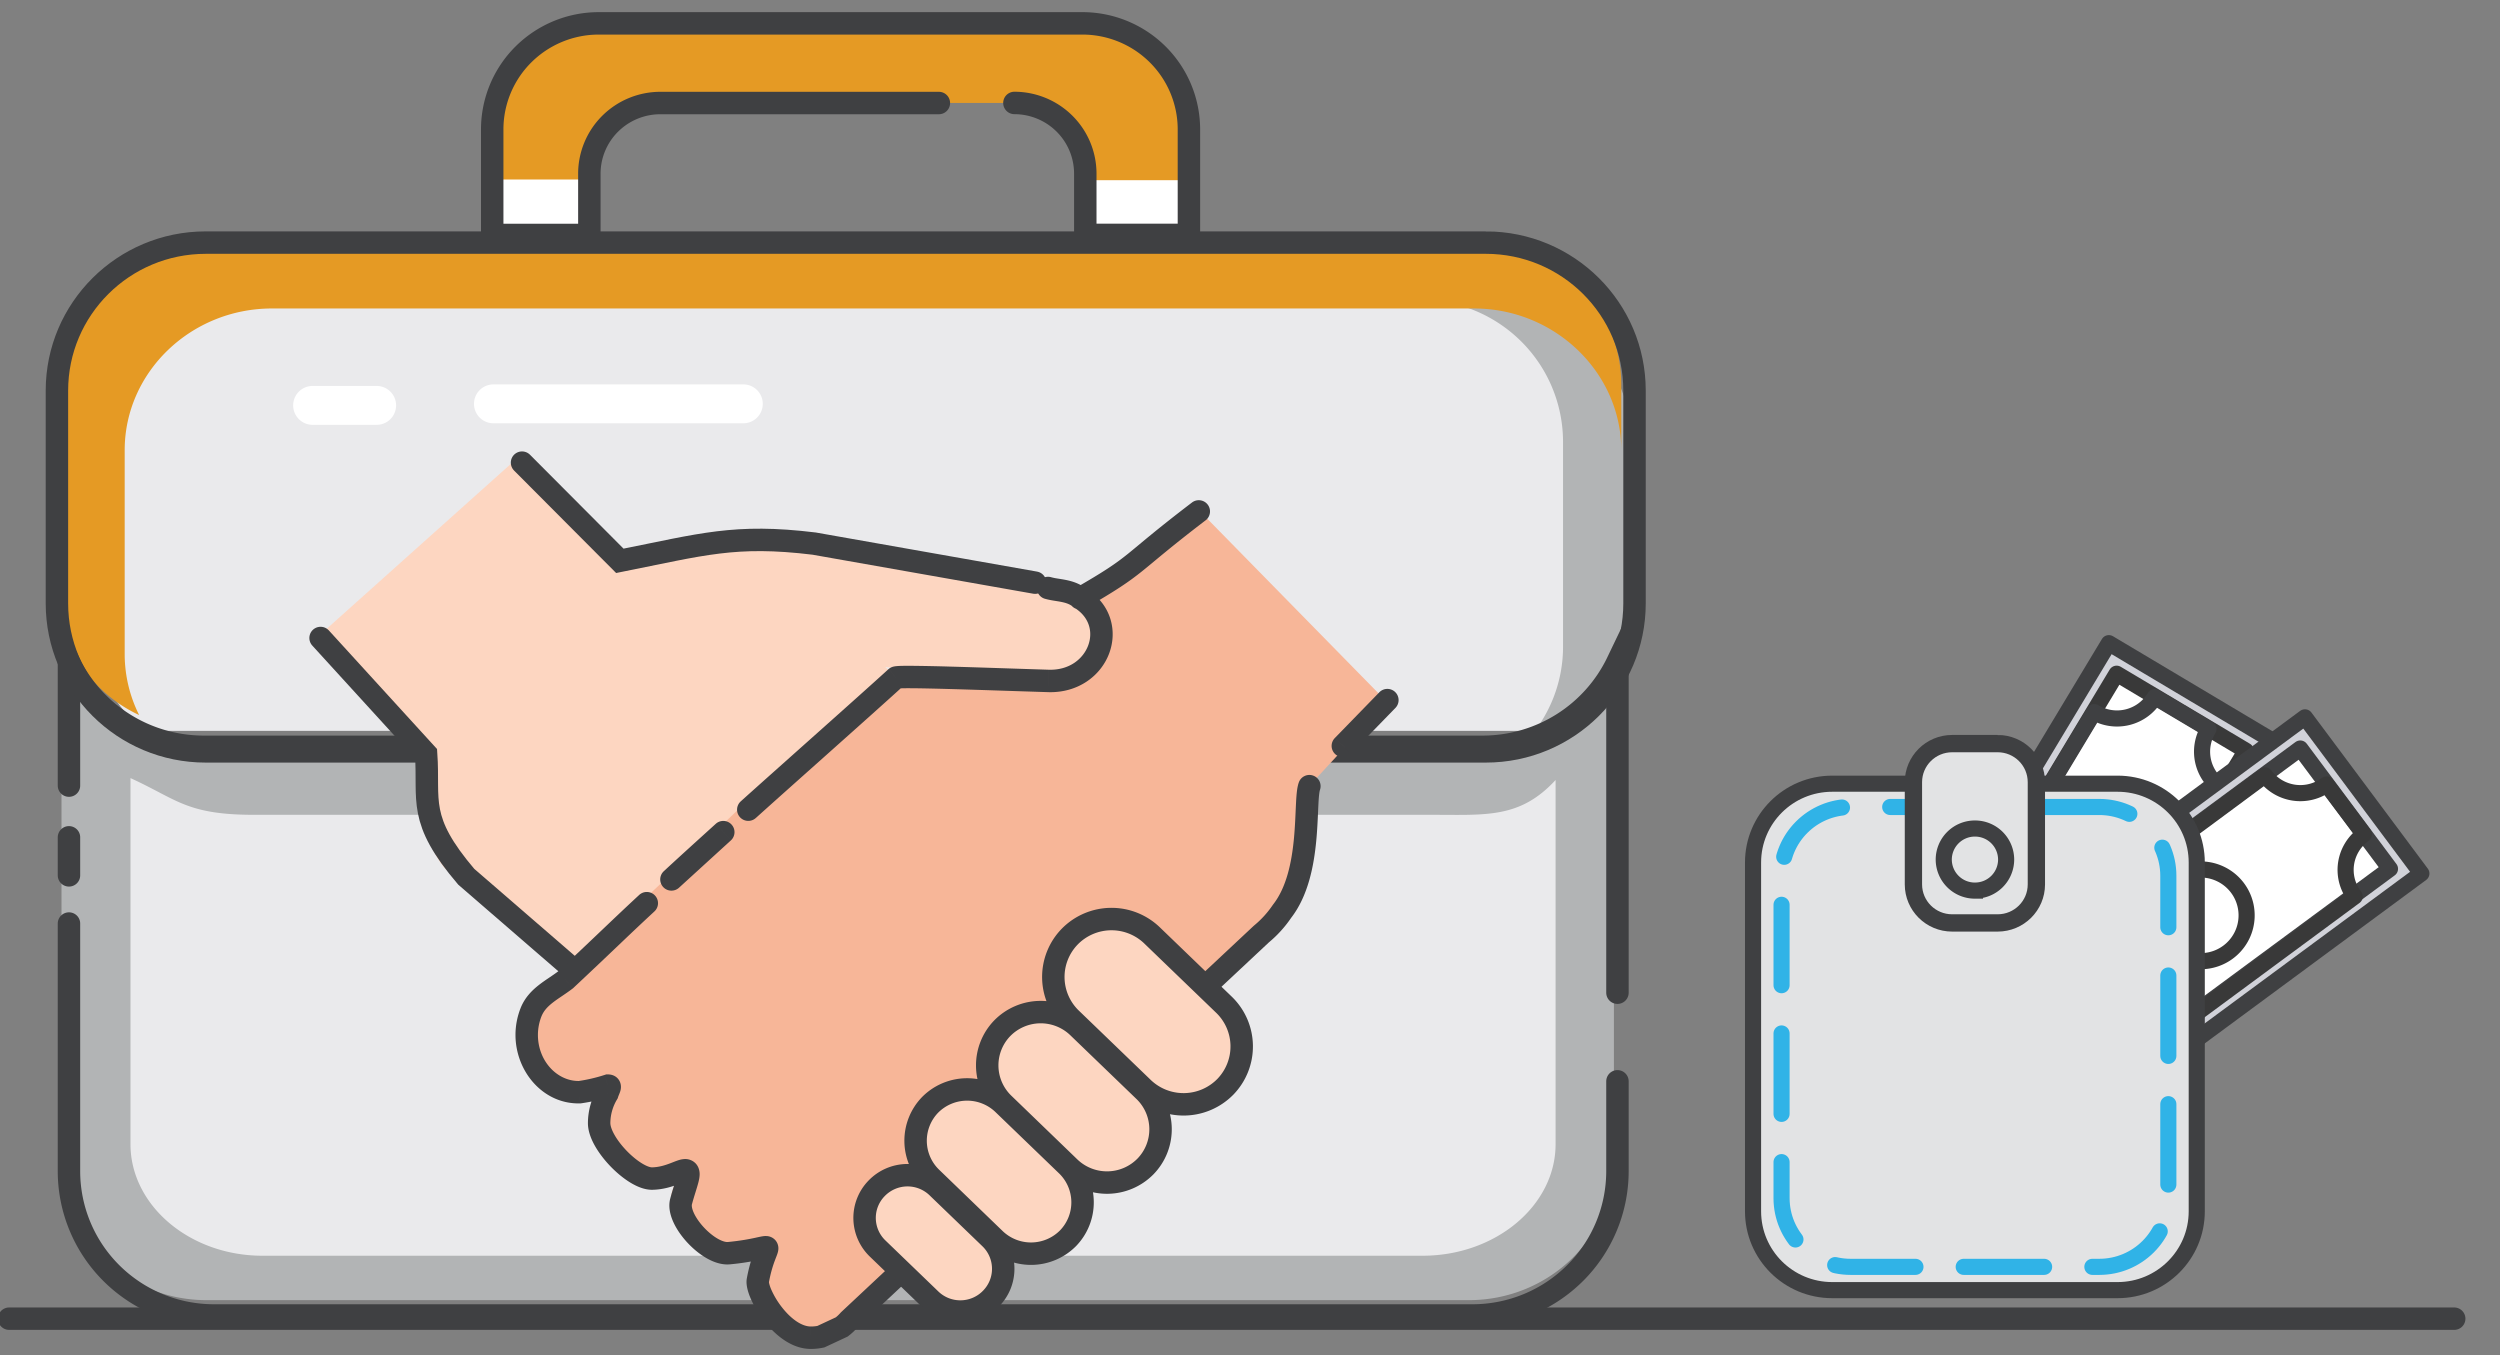 <svg width="273" height="148" fill="none" xmlns="http://www.w3.org/2000/svg"><rect width="100%" height="100%" fill="#808080" stroke="none"/><g clip-path="url(#a)"><path fill-rule="evenodd" clip-rule="evenodd" d="M176.238 72.842v53.899c0 8.38-7.124 15.234-15.829 15.234H22.547c-8.705 0-15.83-6.854-15.83-15.234V72.842a16.357 16.357 0 0 0 6.077 6.56 16.466 16.466 0 0 0 8.636 2.403h140.095a16.457 16.457 0 0 0 8.637-2.4 16.344 16.344 0 0 0 6.076-6.563Z" fill="#B2B4B5"/><path fill-rule="evenodd" clip-rule="evenodd" d="M169.87 85.175v39.768c0 6.704-6.537 12.183-14.532 12.183H28.782c-8.005.056-14.533-5.47-14.533-12.183V84.968c5.118 2.335 6.112 4.01 13.501 4.01H156.37c5.942 0 9.622.406 13.501-3.803ZM26.454 31.502h132.347a15.641 15.641 0 0 1 10.988 4.55 15.489 15.489 0 0 1 4.566 10.937v22.238c0 4.076-4.144 7.805-6.755 10.582H16.52c-4.41-2.071-5.677-6.487-5.677-10.573V46.99a15.486 15.486 0 0 1 4.586-10.957 15.641 15.641 0 0 1 11.025-4.53Z" fill="#EAEAEC"/><path fill-rule="evenodd" clip-rule="evenodd" d="M155.13 32.735h7.474a15.633 15.633 0 0 1 10.988 4.544 15.477 15.477 0 0 1 4.567 10.934V70.46c0 4.077-7.333 7.805-9.944 10.573h-1.628a15.273 15.273 0 0 0 4.097-10.573V48.213a15.485 15.485 0 0 0-4.569-10.93 15.643 15.643 0 0 0-10.985-4.548Z" fill="#B2B4B5"/><path fill-rule="evenodd" clip-rule="evenodd" d="M22.32 26.493h138.638c8.865 0 16.084 6.967 16.084 15.478v7.193c0-8.473-7.247-15.478-16.084-15.478H29.699c-8.865 0-16.084 6.967-16.084 15.478V71.41c0 2.317.54 4.602 1.58 6.675a15.56 15.56 0 0 1-6.486-5.65 15.452 15.452 0 0 1-2.474-8.218V41.971c-.028-8.511 7.22-15.478 16.085-15.478Z" fill="#E59A24"/><path d="M176.626 118.08v9.857a15.722 15.722 0 0 1-4.649 11.107 15.878 15.878 0 0 1-11.171 4.606H23.285a15.876 15.876 0 0 1-11.128-4.629 15.721 15.721 0 0 1-4.626-11.084v-27.086m0-5.263v-4.152m0-5.649V72.305a16.258 16.258 0 0 0 5.998 6.728 16.37 16.37 0 0 0 8.677 2.518h139.745a16.37 16.37 0 0 0 8.677-2.518 16.263 16.263 0 0 0 5.998-6.728v36.097" stroke="#3F4042" stroke-width="2.45" stroke-miterlimit="12.75" stroke-linecap="round"/><path d="M1 144h267" stroke="#3F4042" stroke-width="2.45" stroke-linecap="round" stroke-linejoin="round"/><path fill-rule="evenodd" clip-rule="evenodd" d="M65.246 2.551h52.833c3.073.01 6.018 1.23 8.191 3.392a11.552 11.552 0 0 1 3.408 8.15v11.553h-11.259v-6.704a7.702 7.702 0 0 0-2.272-5.44 7.777 7.777 0 0 0-5.467-2.26H72.001a7.778 7.778 0 0 0-5.467 2.26 7.7 7.7 0 0 0-2.272 5.44v6.704H53.656V14.103a11.551 11.551 0 0 1 3.402-8.153 11.666 11.666 0 0 1 8.188-3.399Z" fill="#E59A24"/><path d="M64.584 19.602H53.362v6.213h11.222v-6.213ZM129.82 19.677h-11.524v6.214h11.524v-6.214Z" fill="#fff"/><path d="M102.524 11.25H72.096a7.778 7.778 0 0 0-5.467 2.262 7.7 7.7 0 0 0-2.272 5.44v6.703H53.75V14.103a11.551 11.551 0 0 1 3.409-8.16 11.667 11.667 0 0 1 8.2-3.392h52.871c3.073.01 6.018 1.23 8.191 3.392a11.553 11.553 0 0 1 3.409 8.15v11.553h-11.316v-6.704a7.699 7.699 0 0 0-2.273-5.44 7.777 7.777 0 0 0-5.467-2.26" stroke="#3F4042" stroke-width="2.45" stroke-miterlimit="12.75" stroke-linecap="round"/><path d="M162.245 26.493H22.461c-8.972 0-16.245 7.238-16.245 16.165v23.227c0 8.927 7.273 16.165 16.245 16.165h139.784c8.972 0 16.245-7.238 16.245-16.165V42.657c0-8.928-7.273-16.165-16.245-16.165Z" stroke="#3F4042" stroke-width="2.45" stroke-miterlimit="22.93"/><path d="M53.883 44.099H81.17M34.137 44.268h6.992" stroke="#fff" stroke-width="4.25" stroke-miterlimit="16.38" stroke-linecap="round"/><path fill-rule="evenodd" clip-rule="evenodd" d="M34.26 69.933c3.784 3.587 7.408 8.19 11.628 11.975.36 5.178-.019 9.839 2.744 12.983l53.097 44.25 30.911-32.905-38.726-35.964c-4.324-1.535-9.707-10.959-26.265-9.547l-10.71-11.1-22.68 20.308Z" fill="#FDD6C1"/><path fill-rule="evenodd" clip-rule="evenodd" d="m83.26 59.313 33.021 5.564a4.625 4.625 0 0 1 3.449 2.21 4.595 4.595 0 0 1 .335 4.07c-.547 1.49-.915 2.382-2.27 3.22-1.355.838-3.145.547-4.731.375l-35.48-4.141a4.65 4.65 0 0 1-1.987-.706 4.597 4.597 0 0 1-1.797-5.584c.548-1.489.442-3.23 1.797-4.067 1.354-.836 6.079-1.114 7.664-.941Z" fill="#FDD6C1"/><path d="m102.732 140.581-51.82-44.842c-5.374-6.308-4.021-8.257-4.38-13.435L35.006 69.669m78.029-6.044L88.9 59.36c-8.667-1.054-12.206.094-21.213 1.883L57.005 50.52" stroke="#3F4042" stroke-width="2.45" stroke-miterlimit="12.75" stroke-linecap="round"/><path fill-rule="evenodd" clip-rule="evenodd" d="M131.022 55.877c-5.336 4-7.494 7.089-12.65 8.388-.142 0 .842.085.691.123 5.355 5.281.331 10.732-6.623 10.987-23.03-.528-9.878-6.713-50.95 31.068-1.448 1.102-3.094 1.789-3.785 3.503a6.557 6.557 0 0 0-.501 2.494c0 3.456 2.535 6.365 5.724 6.308a16.767 16.767 0 0 0 2.659-.48c.397 0 .53.17.369.669a6.338 6.338 0 0 0-.947 3.201c0 2.278 3.738 6.129 5.734 6.11 1.996-.019 2.839-.631 3.293-.358.454.273-.729 1.742-.738 2.825 0 2.155 3.784 6.1 5.724 6.307 4.144.443 3.974-1.459 3.17 2.467-.265 1.337 2.535 6.28 5.733 6.308a6.033 6.033 0 0 0 1.098-.104l2.29-1.045c.287-.219.552-.465.794-.734l45.415-41.773c4.929-3.427 4.57-14.217 5.346-16.203l8.581-9.293-20.399-20.797-.028.029Z" fill="#F7B698"/><path d="M114.789 63.033a1.224 1.224 0 1 0-.687 2.352l.687-2.352Zm3.129 2.258-.772.951.064.053.071.043.637-1.047Zm-3.444 9.067.039-1.225h-.002l-.037 1.225ZM97.822 74l-.763-.958-.033.025-.03.028.826.905ZM80.917 87.486a1.225 1.225 0 1 0 1.64 1.819l-1.64-1.82Zm-1.914 3.366.825.905a1.225 1.225 0 0 0-1.648-1.812l.823.907Zm-5.677 5.178-.834-.897a1.225 1.225 0 0 0 1.66 1.803l-.826-.906Zm-1.874 3.507a1.225 1.225 0 1 0-1.664-1.798l1.664 1.798Zm-9.669 7.443.746.972.048-.037.044-.041-.838-.894Zm-3.785 3.53-1.133-.463-.004.01 1.138.453Zm-.482 2.495-1.225-.003v.003h1.225Zm5.79 6.261.033 1.225.07-.002.07-.01-.173-1.213Zm3.085-.715v-1.225h-.194l-.184.06.378 1.165Zm-.066.885 1.05.63.074-.124.044-.137-1.168-.369Zm-.9 3.21-1.224-.006v.006h1.225Zm14.202 14.198-.118-1.22-.008.001-.009.001.135 1.218Zm3.132 2.975-1.205-.222v.002l1.205.22Zm5.781 6.26.002-1.225h-.002v1.225Zm1.097-.113.252 1.199.139-.029.127-.059-.517-1.111Zm2.28-1.063.519 1.11.118-.056.105-.079-.741-.975Zm.786-.735-.837-.894-.046.043-.04.047.923.804Zm45.036-42.169-.779-.944-.03.024-.028.026.837.894Zm2.252-2.476-.964-.755-.026.034-.024.035 1.014.686Zm4.146-13.256a1.225 1.225 0 0 0-2.292-.865l2.292.865Zm1.637-5.683a1.225 1.225 0 1 0 1.756 1.708l-1.756-1.708Zm6.591-3.263a1.225 1.225 0 1 0-1.756-1.708l1.756 1.708Zm-20.714-20.499a1.224 1.224 0 1 0-1.486-1.948l1.486 1.948Zm-14.317 7.455a1.225 1.225 0 0 0 1.224 2.123l-1.224-2.123Zm-3.232 1.108c.335.097.677.158.972.206.317.051.574.089.844.144.52.106.909.249 1.228.507l1.544-1.902c-.76-.617-1.592-.865-2.281-1.006-.334-.068-.678-.118-.941-.161a5.832 5.832 0 0 1-.679-.14l-.687 2.352Zm3.179.953c1.717 1.044 2.081 2.72 1.546 4.152-.544 1.455-2.053 2.716-4.314 2.643l-.079 2.45c3.312.105 5.777-1.797 6.688-4.235.919-2.461.219-5.408-2.568-7.103l-1.273 2.093Zm-2.77 6.795c-3.365-.103-7.473-.25-10.756-.341a209.119 209.119 0 0 0-4.154-.085c-.528-.004-.974-.001-1.303.01a6.365 6.365 0 0 0-.45.03 2.255 2.255 0 0 0-.237.037 1.292 1.292 0 0 0-.552.257l1.526 1.917a1.153 1.153 0 0 1-.445.219c-.035.007-.05.008-.025.005.043-.005.13-.01.27-.016.277-.01.682-.013 1.2-.01 1.033.007 2.461.04 4.102.085 3.283.092 7.359.237 10.749.341l.075-2.449Zm-17.515-.038c-3.325 3.035-12.705 11.346-16.08 14.39l1.642 1.82c3.324-3 12.772-11.372 16.09-14.4l-1.652-1.81ZM78.18 89.945c-2.239 2.03-4.1 3.713-5.688 5.188l1.668 1.795c1.573-1.462 3.42-3.131 5.666-5.168l-1.646-1.815Zm-4.028 6.99 5.676-5.178-1.65-1.81-5.677 5.178 1.65 1.81Zm-4.364.804c-2.83 2.619-4.676 4.444-8.842 8.347l1.675 1.788c4.235-3.968 5.984-5.702 8.831-8.337l-1.664-1.798Zm-8.75 8.269c-.329.252-.671.484-1.045.737-.363.246-.76.514-1.137.809-.766.598-1.53 1.362-1.992 2.493l2.269.927c.238-.583.642-1.029 1.232-1.49.3-.235.628-.458 1.001-.71.362-.246.767-.519 1.163-.822l-1.492-1.944Zm-4.177 4.049a7.997 7.997 0 0 0-.57 2.945l2.45.006c.002-.7.136-1.393.395-2.044l-2.275-.907Zm-.57 2.948c0 4.008 3.031 7.592 7.048 7.486l-.065-2.449c-2.38.063-4.533-2.134-4.533-5.037h-2.45Zm7.189 7.474a19.72 19.72 0 0 0 3.29-.763l-.757-2.33c-.94.304-1.903.528-2.88.667l.347 2.426Zm2.91-.703c-.016 0-.572.005-.889-.554a1.08 1.08 0 0 1-.142-.568c.003-.108.024-.179.026-.187.002-.005-.004.013-.06.149a5.51 5.51 0 0 0-.168.45l2.336.739c.022-.072.052-.147.097-.255.032-.078.105-.249.152-.412.024-.086.186-.604-.11-1.125-.366-.645-1.03-.687-1.241-.687v2.45Zm-1.116-.971a7.532 7.532 0 0 0-1.073 3.835l2.45.012a5.08 5.08 0 0 1 .724-2.586l-2.1-1.261Zm-1.073 3.841c0 .874.35 1.757.783 2.515.447.782 1.05 1.553 1.705 2.23.656.676 1.397 1.291 2.138 1.744.708.431 1.563.805 2.412.79l-.046-2.45c-.154.003-.523-.086-1.09-.432-.532-.325-1.114-.8-1.655-1.358-.54-.558-1.01-1.166-1.335-1.738-.34-.595-.462-1.04-.462-1.301H64.2Zm7.038 7.279c1.22-.023 2.211-.368 2.887-.628.375-.144.56-.223.722-.271.07-.021.062-.012.008-.009a.855.855 0 0 1-.46-.119l1.21-2.129a1.603 1.603 0 0 0-.887-.199 2.524 2.524 0 0 0-.575.109c-.279.084-.634.23-.896.331-.6.23-1.27.45-2.055.465l.046 2.45Zm3.156-1.027a.86.86 0 0 1-.443-.669c-.001-.024.001.048-.069.314-.064.244-.158.544-.283.948-.121.391-.263.855-.406 1.383l2.365.641c.13-.484.262-.913.382-1.3.116-.375.23-.74.312-1.05.076-.288.16-.661.147-1.023-.015-.411-.173-1.02-.794-1.373l-1.21 2.129Zm-1.201 1.976c-.246.906.001 1.845.347 2.601.36.787.91 1.56 1.531 2.229.623.67 1.359 1.279 2.126 1.712.743.419 1.65.747 2.565.645l-.27-2.435c-.188.021-.558-.043-1.092-.344-.51-.288-1.051-.726-1.534-1.246-.484-.521-.869-1.08-1.098-1.58-.243-.531-.24-.835-.21-.941l-2.365-.641Zm6.552 7.189a27.032 27.032 0 0 0 3.249-.503c.361-.078.53-.117.646-.135.058-.009.009.004-.088-.003a1.095 1.095 0 0 1-.74-.395 1.092 1.092 0 0 1-.259-.798c.01-.096.03-.143.012-.088-.04.123-.096.249-.225.59-.23.609-.541 1.528-.787 2.866l2.41.443c.213-1.161.478-1.936.67-2.443.08-.217.198-.505.256-.681.031-.093.084-.261.103-.452a1.359 1.359 0 0 0-.302-1.01 1.36 1.36 0 0 0-.945-.475 2.045 2.045 0 0 0-.477.025c-.212.032-.51.101-.791.162-.612.132-1.554.321-2.97.458l.238 2.439Zm1.808 1.536c-.074.405-.014.816.062 1.141.082.35.213.722.375 1.094.324.744.807 1.572 1.402 2.348 1.13 1.472 2.952 3.122 5.147 3.122v-2.45c-.993 0-2.18-.83-3.203-2.163a9.058 9.058 0 0 1-1.1-1.835 4.13 4.13 0 0 1-.236-.675c-.045-.195-.022-.223-.037-.143l-2.41-.439Zm6.984 7.705c.454.001.907-.045 1.351-.139l-.503-2.397c-.277.058-.56.087-.844.086l-.004 2.45Zm1.618-.227 2.28-1.064-1.036-2.221-2.28 1.064 1.035 2.221Zm2.502-1.199a6.48 6.48 0 0 0 .969-.905l-1.848-1.609c-.18.207-.382.396-.602.563l1.481 1.951Zm.882-.816 45.037-42.168-1.675-1.789-45.036 42.169 1.674 1.788Zm44.979-42.118a12.955 12.955 0 0 0 2.487-2.734l-2.029-1.373a10.553 10.553 0 0 1-2.017 2.218l1.559 1.889Zm2.436-2.665c1.906-2.432 2.523-5.756 2.781-8.477.13-1.38.174-2.68.221-3.685.024-.512.049-.936.084-1.276.038-.364.079-.529.096-.574l-2.292-.865c-.137.362-.201.797-.241 1.187-.043.414-.07.9-.094 1.413-.05 1.046-.09 2.264-.213 3.57-.251 2.647-.826 5.354-2.27 7.196l1.928 1.511Zm6.575-17.987 4.835-4.971-1.756-1.708-4.835 4.97 1.756 1.709Zm-17.365-27.418c-8.109 6.189-6.255 5.611-12.831 9.403l1.224 2.123c6.746-3.89 5.288-3.621 13.093-9.578l-1.486-1.948Z" fill="#3F4042"/><path fill-rule="evenodd" clip-rule="evenodd" d="m109.535 120.537 6.973 6.722a5.63 5.63 0 0 1 .132 7.946 5.693 5.693 0 0 1-7.985.123l-6.973-6.732a5.63 5.63 0 0 1-.123-7.936 5.692 5.692 0 0 1 7.976-.123ZM117.719 112.158l7.238 6.976a5.821 5.821 0 0 1 .133 8.238 5.895 5.895 0 0 1-8.279.132l-7.238-6.986a5.831 5.831 0 0 1-1.768-4.087 5.83 5.83 0 0 1 1.635-4.141 5.884 5.884 0 0 1 8.279-.132ZM125.799 102.141l7.872 7.588a6.327 6.327 0 0 1 .142 8.944 6.388 6.388 0 0 1-4.47 1.919 6.393 6.393 0 0 1-4.528-1.778l-7.862-7.579a6.33 6.33 0 0 1-1.929-4.447 6.328 6.328 0 0 1 1.787-4.506 6.385 6.385 0 0 1 8.988-.141ZM102.363 129.651l5.762 5.554a4.643 4.643 0 0 1 1.099 5.064 4.67 4.67 0 0 1-.995 1.527 4.664 4.664 0 0 1-3.29 1.424 4.674 4.674 0 0 1-3.333-1.321l-5.762-5.554a4.648 4.648 0 0 1-1.431-3.274 4.624 4.624 0 0 1 1.327-3.317 4.688 4.688 0 0 1 6.623-.103Z" fill="#FDD6C1" stroke="#3F4042" stroke-width="2.45" stroke-miterlimit="22.93"/><path d="m230.286 70.232-22.707 37.739 18.305 10.905 22.707-37.738-18.305-10.906Z" fill="#D1D2D9" stroke="#3F4042" stroke-width="1.76" stroke-linecap="round" stroke-linejoin="round"/><path d="m231.134 73.569-20.199 33.57 14.108 8.406 20.2-33.571-14.109-8.406Z" fill="#fff" stroke="#393939" stroke-width="1.76" stroke-linecap="round" stroke-linejoin="round"/><path clip-rule="evenodd" d="m241.162 79.602-5.856-3.484a4.806 4.806 0 0 1-2.967 2.197 4.828 4.828 0 0 1-3.656-.55l-17.731 29.46 14.107 8.398 17.721-29.45a4.777 4.777 0 0 1-2.259-4.817 4.777 4.777 0 0 1 .641-1.754v0Z" stroke="#3F4042" stroke-width="1.76" stroke-linecap="round" stroke-linejoin="round"/><path clip-rule="evenodd" d="M232.827 92.867a5.007 5.007 0 0 0-1.745-2.332 5.047 5.047 0 0 0-7.544 1.893 4.99 4.99 0 0 0 .827 5.503 5.036 5.036 0 0 0 2.507 1.492 5.058 5.058 0 0 0 4.605-1.15 4.987 4.987 0 0 0 1.35-5.406v0Z" stroke="#393939" stroke-width="1.76" stroke-linecap="round" stroke-linejoin="round"/><path d="m251.703 78.333-35.509 26.213 12.711 17.05 35.509-26.212-12.711-17.05Z" fill="#D1D2D9" stroke="#3F4042" stroke-width="1.76" stroke-linecap="round" stroke-linejoin="round"/><path d="m251.189 81.737-31.581 23.312 9.798 13.142 31.58-23.313-9.797-13.141Z" fill="#fff" stroke="#3F4042" stroke-width="1.76" stroke-linecap="round" stroke-linejoin="round"/><path clip-rule="evenodd" d="m258.136 91.116-4.078-5.451a4.804 4.804 0 0 1-3.572.892 4.816 4.816 0 0 1-3.155-1.89l-27.703 20.505 9.793 13.181 27.712-20.458a4.75 4.75 0 0 1-.292-5.386 4.788 4.788 0 0 1 1.295-1.393v0Z" stroke="#393939" stroke-width="1.76" stroke-linecap="round" stroke-linejoin="round"/><path clip-rule="evenodd" d="M245.325 100.192a4.992 4.992 0 0 0-.713-2.82 5.03 5.03 0 0 0-2.168-1.95 5.056 5.056 0 0 0-5.531.824 4.996 4.996 0 0 0 .39 7.733 5.064 5.064 0 0 0 4.697.691 5.02 5.02 0 0 0 2.853-2.58 4.98 4.98 0 0 0 .472-1.898v0Z" stroke="#393939" stroke-width="1.76" stroke-linecap="round" stroke-linejoin="round"/><path d="M231.237 85.58h-31.156c-4.776 0-8.648 3.853-8.648 8.605v38.092c0 4.753 3.872 8.605 8.648 8.605h31.156c4.776 0 8.648-3.852 8.648-8.605V94.185c0-4.752-3.872-8.605-8.648-8.605Z" fill="#E2E3E4" stroke="#3F4042" stroke-width="1.76" stroke-miterlimit="22.93"/><path d="M229.241 88.122h-27.154c-4.165 0-7.541 3.36-7.541 7.504v35.211c0 4.144 3.376 7.503 7.541 7.503h27.154c4.165 0 7.541-3.359 7.541-7.503V95.626c0-4.144-3.376-7.504-7.541-7.504Z" stroke="#30B3E7" stroke-width="1.76" stroke-miterlimit="22.93" stroke-linecap="round" stroke-dasharray="8.78 5.27"/><path d="M218.143 81.202h-4.968c-2.335 0-4.229 1.885-4.229 4.209v11.166c0 2.324 1.894 4.208 4.229 4.208h4.968c2.335 0 4.229-1.884 4.229-4.208V85.41c0-2.325-1.894-4.209-4.229-4.209Z" fill="#E2E3E4" stroke="#3F4042" stroke-width="1.89" stroke-miterlimit="22.93"/><path d="M215.664 97.254a3.398 3.398 0 0 0 3.406-3.389 3.398 3.398 0 0 0-3.406-3.39 3.398 3.398 0 0 0-3.406 3.39 3.398 3.398 0 0 0 3.406 3.39Z" stroke="#3F4042" stroke-width="1.76" stroke-miterlimit="22.93"/></g><defs><clipPath id="a"><path fill="#fff" d="M0 0h273v148H0z"/></clipPath></defs></svg>